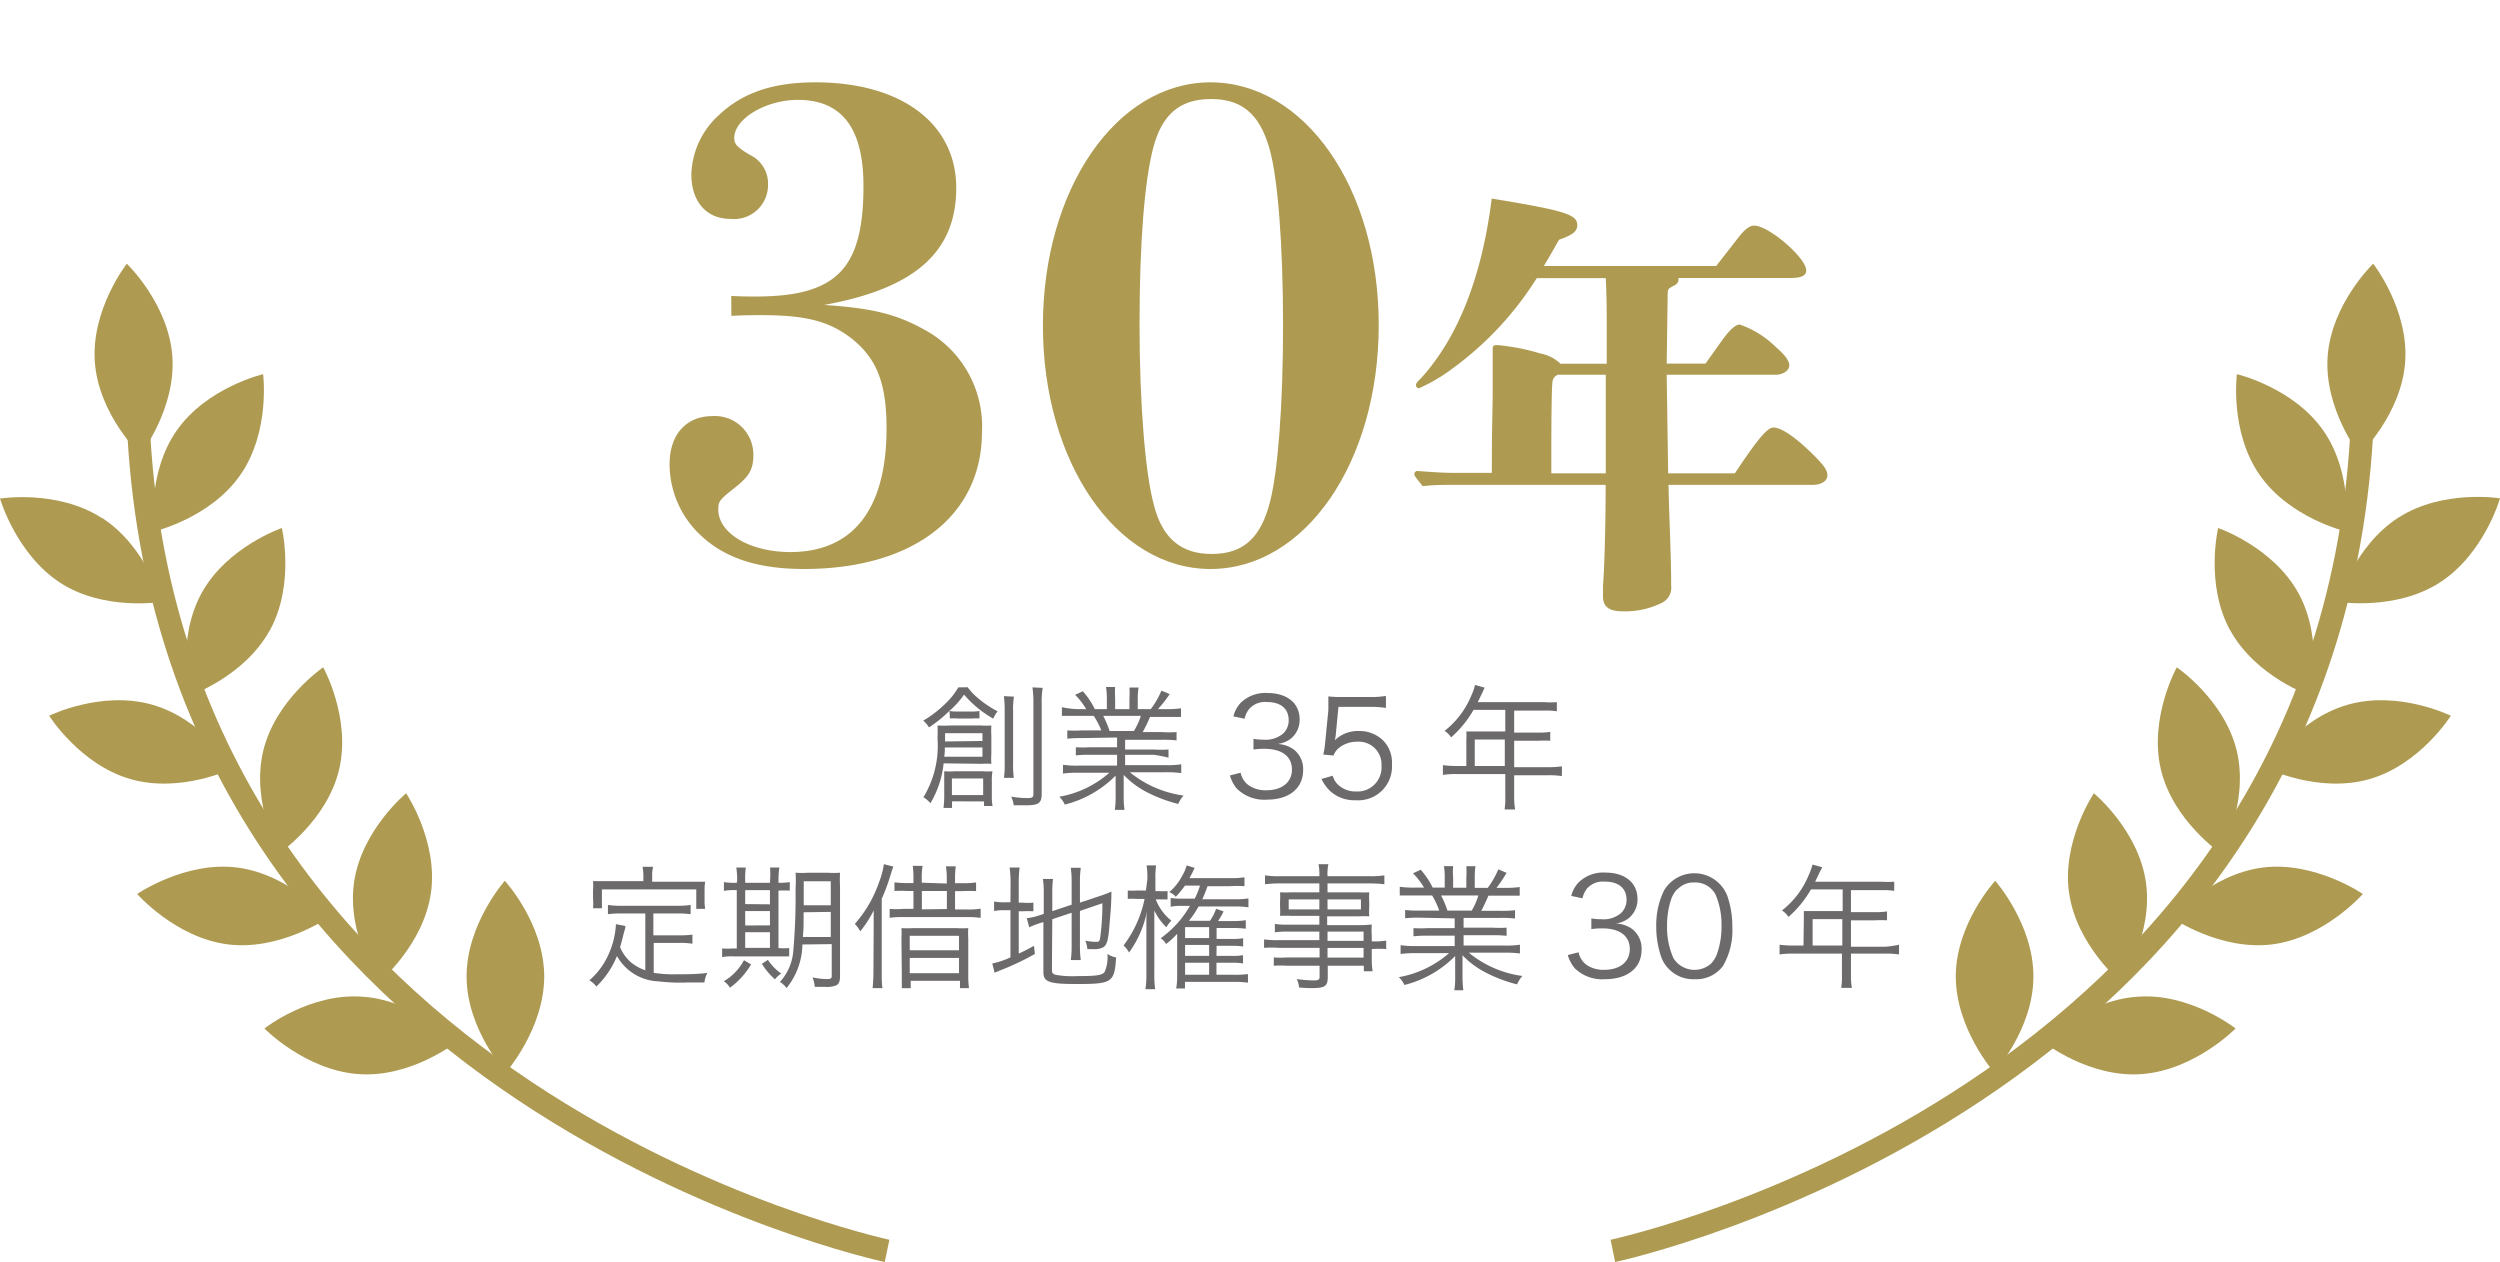 <svg id="レイヤー_1" data-name="レイヤー 1" xmlns="http://www.w3.org/2000/svg" viewBox="0 0 208 105"><defs><style>.cls-1{fill:none;}.cls-2{fill:#ae9b51;}.cls-3{fill:#6c6a6a;}</style></defs><rect class="cls-1" width="208" height="105"/><path class="cls-2" d="M45.28,81.22c0,4.39-3.19,8-3.19,8s-3.25-3.55-3.27-7.94,3.18-8,3.18-8,3.26,3.54,3.28,7.94"/><path class="cls-2" d="M30.22,82.93c4.4.32,7.73,3.79,7.73,3.79s-3.8,3-8.2,2.64S22,85.57,22,85.57s3.8-3,8.2-2.64"/><path class="cls-2" d="M19.74,72.18c4.37.56,7.52,4.2,7.52,4.2s-4,2.75-8.33,2.19-7.52-4.19-7.52-4.19,4-2.75,8.33-2.2"/><path class="cls-2" d="M12.66,58.63c4.24,1.2,6.79,5.27,6.79,5.27s-4.32,2.13-8.56.93-6.8-5.28-6.8-5.28,4.33-2.13,8.57-.92"/><path class="cls-2" d="M8.46,43.07c3.71,2.38,5,7,5,7S8.66,50.87,5,48.48s-5-7-5-7,4.75-.77,8.46,1.61"/><path class="cls-2" d="M35.85,74.3c-.62,4.35-4.33,7.43-4.33,7.43s-2.69-4-2.06-8.34S33.79,66,33.79,66s2.69,4,2.06,8.33"/><path class="cls-2" d="M28.22,64c-1,4.28-5,7-5,7s-2.33-4.2-1.33-8.48,5-7,5-7,2.33,4.2,1.33,8.48"/><path class="cls-2" d="M22.44,52.45c-2.12,3.86-6.67,5.43-6.67,5.43s-1.12-4.67,1-8.53,6.68-5.42,6.68-5.42,1.11,4.67-1,8.52"/><path class="cls-2" d="M20,39.51c-2.51,3.62-7.2,4.71-7.2,4.71s-.62-4.76,1.88-8.37,7.21-4.72,7.21-4.72.62,4.77-1.89,8.38"/><path class="cls-2" d="M14.34,29.65c.31,4.38-2.66,8.17-2.66,8.17S8.2,34.49,7.89,30.11s2.66-8.17,2.66-8.17,3.47,3.32,3.79,7.71"/><path class="cls-2" d="M74,103.15,73.61,105c-.59-.13-59.7-12.86-63-68.61l1.9-.12C15.71,90.57,73.41,103,74,103.15Z"/><path class="cls-2" d="M162.72,81.22c0,4.39,3.19,8,3.19,8s3.25-3.55,3.27-7.94-3.18-8-3.18-8-3.26,3.54-3.28,7.94"/><path class="cls-2" d="M177.78,82.93c-4.4.32-7.73,3.79-7.73,3.79s3.8,3,8.2,2.64S186,85.57,186,85.57s-3.8-3-8.2-2.64"/><path class="cls-2" d="M188.26,72.18c-4.37.56-7.52,4.2-7.52,4.2s4,2.75,8.33,2.19,7.52-4.19,7.52-4.19-4-2.75-8.33-2.2"/><path class="cls-2" d="M195.34,58.63c-4.24,1.2-6.79,5.27-6.79,5.27s4.32,2.13,8.56.93,6.8-5.28,6.8-5.28-4.33-2.13-8.57-.92"/><path class="cls-2" d="M199.54,43.07c-3.71,2.38-5,7-5,7s4.76.78,8.46-1.61,5-7,5-7-4.75-.77-8.46,1.61"/><path class="cls-2" d="M172.15,74.3c.62,4.35,4.33,7.43,4.33,7.43s2.69-4,2.06-8.34S174.21,66,174.21,66s-2.69,4-2.06,8.33"/><path class="cls-2" d="M179.78,64c1,4.28,5,7,5,7s2.33-4.2,1.33-8.48-5-7-5-7-2.33,4.2-1.33,8.48"/><path class="cls-2" d="M185.56,52.45c2.12,3.86,6.67,5.43,6.67,5.43s1.12-4.67-1-8.53-6.68-5.42-6.68-5.42-1.11,4.67,1,8.52"/><path class="cls-2" d="M188,39.51c2.51,3.62,7.2,4.71,7.2,4.71s.62-4.76-1.88-8.37-7.21-4.72-7.21-4.72-.62,4.77,1.89,8.38"/><path class="cls-2" d="M193.66,29.65c-.31,4.38,2.66,8.17,2.66,8.17s3.48-3.33,3.79-7.71-2.66-8.17-2.66-8.17-3.47,3.32-3.79,7.71"/><path class="cls-2" d="M134,103.15l.38,1.85c.59-.13,59.7-12.86,63.05-68.61l-1.9-.12C192.29,90.57,134.59,103,134,103.15Z"/><path class="cls-2" d="M60.84,24.62c.87.05,1.57.05,2,.05,6.75,0,9-2.26,9-9.2,0-4.79-1.78-7.16-5.46-7.16-2.65,0-5.29,1.56-5.29,3.17,0,.49.21.76,1.29,1.4a2.64,2.64,0,0,1,1.52,2.48,2.83,2.83,0,0,1-3.14,2.85c-2,0-3.24-1.45-3.24-3.71a6.92,6.92,0,0,1,2.32-4.95c1.95-1.84,4.49-2.7,8-2.7,7.18,0,11.72,3.45,11.72,8.78S76.13,24,68.57,25.37c4,.27,6,.76,8.32,2.05a9.13,9.13,0,0,1,4.81,8.51c0,7-5.73,11.41-14.81,11.41-3.83,0-6.59-.91-8.59-2.8a8.11,8.11,0,0,1-2.59-5.92c0-2.48,1.4-4,3.56-4a3.2,3.2,0,0,1,3.41,3.23c0,1.19-.33,1.78-1.57,2.75s-1.35,1.13-1.35,1.78c0,2,2.65,3.55,6,3.55,5.24,0,8-3.61,8-10.28,0-3.77-.81-5.82-2.91-7.49-1.89-1.45-3.79-1.94-7.57-1.94-.48,0-1.35,0-2.43.06Z"/><path class="cls-2" d="M100.71,47.34c-7.83,0-13.94-8.88-13.94-20.24S92.88,6.85,100.71,6.85s14,8.78,14,20.19S108.6,47.34,100.71,47.34ZM96,42c.75,3,2.48,4.09,4.81,4.09,2.64,0,4.1-1.35,4.86-4.36.65-2.53,1.08-8,1.08-14.65s-.43-12.33-1.14-14.75c-.86-3-2.43-4.09-4.86-4.09-2.65,0-4.1,1.35-4.81,4.09s-1.13,7.81-1.13,14.65S95.31,39.48,96,42Z"/><path class="cls-2" d="M144.34,39.38c1.92-2.88,2.7-3.81,3.22-3.81.7,0,2,.93,3.59,2.55.63.67.89,1,.89,1.44s-.48.78-1.22.78h-12c.07,3.17.22,5.91.22,8.2v.18a1.4,1.4,0,0,1-.78,1.44,6.86,6.86,0,0,1-3.26.7c-1.11,0-1.63-.37-1.63-1.22,0-.18,0-.48,0-.92.11-1.37.22-4.88.22-8.38H121c-.85,0-1.77,0-2.63.11-.66-.82-.7-.89-.7-1a.26.26,0,0,1,.3-.26c.92.07,2.15.15,2.74.15h3.41c0-4.32.07-5.1.07-6.91V31c0-.48,0-1,0-1.84,0-.34,0-.45.38-.45a17.83,17.83,0,0,1,3.59.7,3.28,3.28,0,0,1,1.67.85h3.85c0-1.1,0-1.92,0-2.47,0-1.66,0-3.1-.08-4.65h-5.74a27.11,27.11,0,0,1-6.93,7.46,14.47,14.47,0,0,1-2.86,1.7.25.25,0,0,1-.26-.23c0-.11,0-.22.37-.55,3.12-3.4,5.12-8.49,5.93-15,6.08,1,7.12,1.32,7.12,2.21,0,.52-.37.81-1.52,1.22-.56,1-.93,1.62-1.26,2.18h14.34c.6-.78,1.19-1.52,1.78-2.29s1-1.07,1.37-1.07c1.23,0,4.34,2.69,4.34,3.73,0,.44-.41.63-1.34.63h-9.3a.41.41,0,0,1,0,.22c0,.15-.15.29-.33.4-.52.26-.56.3-.56.74l-.08,5.76h3.23l1.26-1.77c.7-1,1.22-1.48,1.59-1.48a7.92,7.92,0,0,1,2.93,1.81c.82.71,1.19,1.19,1.19,1.59s-.48.78-1.15.78h-9.05l.12,8.2Zm-14.72-8.2a.68.68,0,0,0-.44.51c-.08.26-.11,3.07-.11,6.13,0,.45,0,.74,0,1.56h4.53l0-8.2Z"/><path class="cls-3" d="M80.51,57.18a4.77,4.77,0,0,0,.82.87A8.42,8.42,0,0,0,83,59.18a2.65,2.65,0,0,0-.36.61,8.89,8.89,0,0,1-2.43-2A7.18,7.18,0,0,1,79,59.14a11.07,11.07,0,0,1-1.71,1.38,2,2,0,0,0-.48-.56A9.61,9.61,0,0,0,79,58.19a5.88,5.88,0,0,0,.73-1Zm-2,6.33a8.1,8.1,0,0,1-1.1,3.32,2.38,2.38,0,0,0-.58-.5A8.27,8.27,0,0,0,78,61.42a10,10,0,0,0,0-1.06,8.68,8.68,0,0,0,1.09,0h2.52a6,6,0,0,0,.87,0,7,7,0,0,0,0,.86v1.49a6.44,6.44,0,0,0,0,.84,6.34,6.34,0,0,0-.81,0Zm.7,3.16v.55h-.71a8.22,8.22,0,0,0,.06-.93V65.06c0-.44,0-.62,0-.89a6,6,0,0,0,.85,0h2.36a5.21,5.21,0,0,0,.8,0,5,5,0,0,0-.05.84v1.14a4.83,4.83,0,0,0,.06.91h-.71v-.38Zm-.6-4.48c0,.31,0,.44-.05.77h3.18v-.77Zm3.13-.54V61H78.63v.69ZM79,59.15a3,3,0,0,0,.67.05h1.16a2.94,2.94,0,0,0,.66-.05v.63a3.37,3.37,0,0,0-.61,0H79.68a3.65,3.65,0,0,0-.65,0Zm.2,7h2.6V64.77h-2.6Zm5.16-8.19a6.81,6.81,0,0,0-.07,1.22v4.28a8,8,0,0,0,.06,1.26h-.82a8.5,8.5,0,0,0,.06-1.26V59.14a8.54,8.54,0,0,0-.07-1.22Zm2.39-.73a7.64,7.64,0,0,0-.08,1.36V66c0,.82-.23,1-1.33,1-.26,0-.53,0-1,0a2.17,2.17,0,0,0-.21-.72,8.26,8.26,0,0,0,1.36.12c.4,0,.49-.07.49-.34V58.56a9,9,0,0,0-.08-1.37Z"/><path class="cls-3" d="M90,61.41a9.81,9.81,0,0,0-1.2.05v-.69a9.14,9.14,0,0,0,1.2,0h1.63A6.78,6.78,0,0,0,91,59.56H89.62c-.56,0-1,0-1.27,0v-.72A7.93,7.93,0,0,0,89.6,59h.77a5.72,5.72,0,0,0-.92-1.19l.64-.3a6.59,6.59,0,0,1,1,1.49h1V58.1a5.83,5.83,0,0,0-.07-.94h.76a7,7,0,0,0,0,.93V59h1.19v-.87a7.21,7.21,0,0,0,0-.93h.76a5.64,5.64,0,0,0-.07.94V59h1.08a6.8,6.8,0,0,0,.89-1.54l.69.29A11,11,0,0,1,96.34,59H97a8.07,8.07,0,0,0,1.26-.07v.72c-.33,0-.71,0-1.27,0H95.68a11.69,11.69,0,0,1-.61,1.26h1.6a9.58,9.58,0,0,0,1.22,0v.69a10.07,10.07,0,0,0-1.22-.05H93.61v.81H96a9.58,9.58,0,0,0,1.22,0v.68A9.88,9.88,0,0,0,96,62.8H93.61v.86H97a7.7,7.7,0,0,0,1.28-.07v.73A9.71,9.71,0,0,0,97,64.25h-3a9,9,0,0,0,4.47,1.94,2.52,2.52,0,0,0-.44.7,12.15,12.15,0,0,1-2.76-1.06,7.39,7.39,0,0,1-1.78-1.36c0,.5,0,.7,0,1v.75a7.58,7.58,0,0,0,.07,1.16h-.81a6.8,6.8,0,0,0,.07-1.17v-.74c0-.26,0-.51,0-.94a9,9,0,0,1-4.23,2.41,2.11,2.11,0,0,0-.46-.65,8.53,8.53,0,0,0,4.17-2H89.71a9.5,9.5,0,0,0-1.27.07v-.73a7.8,7.8,0,0,0,1.27.07h3.23V62.8H90.71a9.52,9.52,0,0,0-1.2.05v-.68a9.52,9.52,0,0,0,1.2,0h2.23v-.81Zm4.34-.59a5.65,5.65,0,0,0,.58-1.26H91.79a8.92,8.92,0,0,1,.53,1.26Z"/><path class="cls-3" d="M103.22,64.29a1.7,1.7,0,0,0,.69,1.06,2.48,2.48,0,0,0,1.45.4c1.31,0,2.13-.67,2.13-1.73s-.8-1.72-2.3-1.72a6.8,6.8,0,0,0-.9.06v-.89a4.35,4.35,0,0,0,.83.07,2.25,2.25,0,0,0,1.65-.52,1.52,1.52,0,0,0,.45-1.08c0-1-.68-1.53-1.81-1.53a1.76,1.76,0,0,0-1.5.6,2,2,0,0,0-.36.79l-.93-.2a2.55,2.55,0,0,1,.6-1.12,2.93,2.93,0,0,1,2.24-.82c1.63,0,2.67.85,2.67,2.2a2,2,0,0,1-.79,1.64,2.33,2.33,0,0,1-1.06.4,2.47,2.47,0,0,1,1.39.48,2.06,2.06,0,0,1,.75,1.69c0,1.52-1.17,2.46-3,2.46a3.25,3.25,0,0,1-2.52-.92,3,3,0,0,1-.57-1.09Z"/><path class="cls-3" d="M111.14,61.09a2.89,2.89,0,0,1-.09.51,2.72,2.72,0,0,1,2-.78,2.82,2.82,0,0,1,2,.76,2.61,2.61,0,0,1,.76,2,2.81,2.81,0,0,1-3,3,3,3,0,0,1-2.15-.77,3.46,3.46,0,0,1-.71-1l.93-.27a1.72,1.72,0,0,0,.35.65,2.1,2.1,0,0,0,1.6.66,2,2,0,0,0,2.11-2.14,1.89,1.89,0,0,0-2-2,2.38,2.38,0,0,0-1.48.47,1.42,1.42,0,0,0-.51.68l-.85-.08a8.3,8.3,0,0,0,.17-1.16l.25-2.53c0-.33,0-.46,0-.67s0-.2,0-.48a8.6,8.6,0,0,0,1.19.05H114a7,7,0,0,0,1.31-.09v1a8.51,8.51,0,0,0-1.31-.09h-2.64Z"/><path class="cls-3" d="M122,61.52a4.59,4.59,0,0,0,0-.66c.24,0,.49,0,.8,0h2.44V59.06h-2.64a8.87,8.87,0,0,1-1.87,2.29,1.74,1.74,0,0,0-.54-.54,7.27,7.27,0,0,0,2.25-3,4,4,0,0,0,.28-.82l.8.22-.14.31-.43.9h5.58a6.62,6.62,0,0,0,1,0v.76a5.55,5.55,0,0,0-1-.06h-2.55v1.83h2a5.49,5.49,0,0,0,1-.06v.74a9.09,9.09,0,0,0-1,0h-2v2.2h2.84a8.15,8.15,0,0,0,1.13-.07v.81a7.25,7.25,0,0,0-1.13-.07h-2.84v1.85a5.54,5.54,0,0,0,.08,1h-.88a5.59,5.59,0,0,0,.06-1V64.4h-4.06a7.25,7.25,0,0,0-1.13.07v-.81a8.38,8.38,0,0,0,1.13.07H122Zm3.2,2.21v-2.2H122.7v2.2Z"/><path class="cls-3" d="M53.69,76h-2a8.61,8.61,0,0,0-1.11.06v-.77a6.57,6.57,0,0,0,1.11.07h4.66a6.49,6.49,0,0,0,1.11-.07v.77A8.08,8.08,0,0,0,56.36,76h-2v1.82h2.17a7.51,7.51,0,0,0,1.08-.06v.76a5.63,5.63,0,0,0-1.08-.07H54.39v2.49a10.24,10.24,0,0,0,1.84.12c.91,0,1.68,0,2.63-.11a1.93,1.93,0,0,0-.25.79l-1.36,0a15,15,0,0,1-2.46-.09,4.13,4.13,0,0,1-3.46-2.11,7.35,7.35,0,0,1-1.71,2.54,2.14,2.14,0,0,0-.58-.52,6.15,6.15,0,0,0,1.52-2A7,7,0,0,0,51.24,77v-.11l.79.15c0,.15,0,.15-.13.59-.06.26-.23.91-.31,1.18a3.45,3.45,0,0,0,.89,1.24,3.87,3.87,0,0,0,1.21.68Zm-.16-3.18a4.37,4.37,0,0,0-.07-.7h.88a2.76,2.76,0,0,0-.08.69v.55h3.28c.44,0,.77,0,1.13,0a4.27,4.27,0,0,0-.05.76v.71a4.49,4.49,0,0,0,.05.79h-.74V74H50.08v1.57h-.74a4.49,4.49,0,0,0,0-.79v-.71a4.27,4.27,0,0,0,0-.76c.36,0,.69,0,1.14,0h3.05Z"/><path class="cls-3" d="M61.33,73.24a6.32,6.32,0,0,0-.07-1.06h.79A6.43,6.43,0,0,0,62,73.25v.2h2.07v-.21a7.21,7.21,0,0,0,0-1.06h.77a7.21,7.21,0,0,0-.07,1.07v.2a5.49,5.49,0,0,0,.94-.06v.71a7.09,7.09,0,0,0-.94,0v4.78a6.16,6.16,0,0,0,.89,0v.69c-.26,0-.58,0-1,0H61a4.4,4.4,0,0,0-.92.06v-.72a5.24,5.24,0,0,0,.9,0h.32V74.06h-.07a4.72,4.72,0,0,0-1,.06v-.73a5.41,5.41,0,0,0,1,.06h.07Zm1.16,7a6.45,6.45,0,0,1-1.76,1.94,1.54,1.54,0,0,0-.51-.54,4.45,4.45,0,0,0,1.68-1.75Zm1.57-5V74.06H62v1.16Zm0,1.75V75.8H62V77Zm0,1.87v-1.3H62v1.3Zm-.17,1A4.22,4.22,0,0,0,65,81a2,2,0,0,0-.52.48,5.58,5.58,0,0,1-1.09-1.29Zm2.87-1.28a5.9,5.9,0,0,1-1.32,3.63,1.72,1.72,0,0,0-.55-.51A4.33,4.33,0,0,0,66,79.14a51.25,51.25,0,0,0,.19-5.2,9.83,9.83,0,0,0,0-1.33,7.87,7.87,0,0,0,1.08,0h1.56a7.38,7.38,0,0,0,1.06,0,10.08,10.08,0,0,0,0,1.09v7.55c0,.39-.1.62-.31.73a2.08,2.08,0,0,1-.91.13l-.88,0a3.32,3.32,0,0,0-.18-.79,6.16,6.16,0,0,0,1.23.14c.27,0,.36-.07.36-.25V78.55Zm.1-2.68c0,1.1,0,1.34-.06,2.06h2.32V75.87Zm2.26-2.58H66.87v2h2.25Z"/><path class="cls-3" d="M72.69,77.13c0-.4,0-.75,0-1.38a9.23,9.23,0,0,1-1.12,1.74,2.41,2.41,0,0,0-.45-.62,10.26,10.26,0,0,0,2-3.42,7,7,0,0,0,.42-1.55l.79.2c-.07.17-.07.17-.33,1a14.87,14.87,0,0,1-.64,1.68V80.9c0,.51,0,.93.06,1.31h-.82a12.4,12.4,0,0,0,.07-1.35Zm6.08-3.62v-.43a5.5,5.5,0,0,0-.07-1h.82a7.22,7.22,0,0,0-.06,1v.4h.63a7.25,7.25,0,0,0,1.12-.06v.72a9.68,9.68,0,0,0-1.11,0h-.64v1.53h1a6.6,6.6,0,0,0,1.13-.07v.77a6.6,6.6,0,0,0-1.13-.07H75.17a7.75,7.75,0,0,0-1.15.06v-.74a7.38,7.38,0,0,0,1.13,0H76V74.13h-.48a9.82,9.82,0,0,0-1.1,0v-.72a8.45,8.45,0,0,0,1.12.06H76v-.43a7.15,7.15,0,0,0-.06-1h.82a5.57,5.57,0,0,0-.07,1v.4ZM75,78.06a6.74,6.74,0,0,0,0-.84,8.5,8.5,0,0,0,1,0h3.56a8.28,8.28,0,0,0,1,0,6.83,6.83,0,0,0,0,.88V81a8.3,8.3,0,0,0,.06,1.21h-.75V81.6h-4.1v.62h-.74c0-.32,0-.67,0-1.18Zm.69,1h4.1v-1.2h-4.1Zm0,1.91h4.1V79.7h-4.1Zm3.09-5.34V74.13H76.7v1.53Z"/><path class="cls-3" d="M84.08,73.42A9.79,9.79,0,0,0,84,72.18h.83a10,10,0,0,0-.07,1.25V75.1h.32a4.83,4.83,0,0,0,.9,0v.72a7.89,7.89,0,0,0-.91,0h-.31v3.52c.49-.23.69-.33,1.27-.65l.07.68a21.68,21.68,0,0,1-2.9,1.37l-.45.19-.19-.77a6.48,6.48,0,0,0,1.51-.51V75.73h-.42a4,4,0,0,0-.94.07V75a3.84,3.84,0,0,0,.94.07h.42Zm3.44,7.26c0,.27.06.36.34.43a8.08,8.08,0,0,0,1.81.1c1.58,0,2-.07,2.23-.33a3.14,3.14,0,0,0,.24-1.51,2,2,0,0,0,.72.29c-.13,2.08-.34,2.21-3.26,2.21-2.33,0-2.79-.17-2.79-1V76.72l-.25.07a7.56,7.56,0,0,0-.93.36l-.2-.76a4.3,4.3,0,0,0,1-.22l.41-.14V74.27a7.3,7.3,0,0,0-.07-1.14h.84a8.94,8.94,0,0,0-.06,1.11v1.57l1.61-.54V73.2a7.9,7.9,0,0,0-.07-1h.83a8.31,8.31,0,0,0-.07,1.06v1.84l1.74-.58a9,9,0,0,0,.88-.34c0,1.12-.09,1.9-.18,3s-.22,1.47-.51,1.64a1.6,1.6,0,0,1-.81.15l-.5,0a2.55,2.55,0,0,0-.17-.71,3.94,3.94,0,0,0,.87.1c.26,0,.31,0,.37-.38a21.12,21.12,0,0,0,.18-2.83l-1.87.64V78.8a8.14,8.14,0,0,0,.07,1.08h-.83a8.07,8.07,0,0,0,.07-1.09V75.94l-1.61.54Z"/><path class="cls-3" d="M95.46,73.17A7,7,0,0,0,95.4,72h.79a6.58,6.58,0,0,0-.06,1.14v1h.28a4.81,4.81,0,0,0,.73,0v.69q-.31,0-.69,0h-.29a4.16,4.16,0,0,0,1.3,1.77,2.74,2.74,0,0,0-.42.55,4.81,4.81,0,0,1-1-1.4c0,.62,0,1.27,0,1.8V81a8.32,8.32,0,0,0,.07,1.3h-.81a8.23,8.23,0,0,0,.08-1.3V77.78c0-.46,0-.59,0-1s0-.57.06-1a8.91,8.91,0,0,1-1.5,3.47,2.42,2.42,0,0,0-.46-.59,9.55,9.55,0,0,0,1.75-3.87h-.62a5.21,5.21,0,0,0-.78,0v-.7a5,5,0,0,0,.78,0h.73Zm5.75,6.36h1.28a4.51,4.51,0,0,0,.93-.06v.69a5.05,5.05,0,0,0-.93-.06h-1.28v1h1.47a7.22,7.22,0,0,0,1.15-.06v.72a8.31,8.31,0,0,0-1.16-.07H98.59v.55h-.73a6,6,0,0,0,.08-1.16v-2.5c0-.28,0-.6,0-.89a6.3,6.3,0,0,1-.92.85,1.51,1.51,0,0,0-.45-.48A8.42,8.42,0,0,0,99,75.37h-.65a4.33,4.33,0,0,0-.95.07v-.73a5.76,5.76,0,0,0,1,.06h1a6.62,6.62,0,0,0,.44-1.09H98.59a8.75,8.75,0,0,1-.77.94c-.11-.16-.2-.22-.53-.4a4.6,4.6,0,0,0,1.1-1.41,3.17,3.17,0,0,0,.34-.81l.66.21a8.48,8.48,0,0,1-.43.85h3.37a7.28,7.28,0,0,0,1.21-.07v.74a10.18,10.18,0,0,0-1.22,0h-1.85c-.18.49-.26.69-.44,1.09h2.69a7.83,7.83,0,0,0,1.15-.07v.74a7,7,0,0,0-1.15-.07h-3a8,8,0,0,1-.8,1.19h1.75a4.06,4.06,0,0,0,.51-1l.62.22a5.68,5.68,0,0,1-.46.8h1.31a5.84,5.84,0,0,0,1-.07v.71a8,8,0,0,0-1-.06h-1.43v.91h1.28a4.74,4.74,0,0,0,.93-.06v.69a5.94,5.94,0,0,0-.93-.06h-1.28Zm-.61-2.39h-2v.91h2Zm-2,1.48v.91h2v-.91Zm0,2.48h2v-1h-2Z"/><path class="cls-3" d="M109.77,77.51h-2.64a6.52,6.52,0,0,0-1.06.06v-.7a6,6,0,0,0,1.08.06h2.62V76.2h-2.35a8,8,0,0,0-.92,0,5.76,5.76,0,0,0,0-.75V75a6.23,6.23,0,0,0,0-.76,8.38,8.38,0,0,0,.93,0h2.34v-.74h-3.26a10.52,10.52,0,0,0-1.26.07v-.74a7.62,7.62,0,0,0,1.28.07h3.24a4.25,4.25,0,0,0-.07-1h.82a4.1,4.1,0,0,0-.07,1h3.44a7.76,7.76,0,0,0,1.29-.07v.74a11,11,0,0,0-1.27-.07h-3.46v.74H113a8,8,0,0,0,.92,0,6.12,6.12,0,0,0,0,.76v.49a5.86,5.86,0,0,0,0,.75,7.78,7.78,0,0,0-.91,0h-2.59v.73h2.45a9.53,9.53,0,0,0,1.26-.05,6.91,6.91,0,0,0,0,.93v.47a6.54,6.54,0,0,0,1.2-.06v.7a8.77,8.77,0,0,0-1.2,0v.73a7.17,7.17,0,0,0,.07,1.12h-.73v-.46h-3v.93c0,.77-.23.93-1.32.93-.24,0-.44,0-1.07-.05a1.83,1.83,0,0,0-.19-.7,11.12,11.12,0,0,0,1.4.11c.4,0,.5-.06.5-.3v-.92h-2.71a8.38,8.38,0,0,0-1.1,0v-.69a7.52,7.52,0,0,0,1.08,0h2.73v-.8H106.4a9.19,9.19,0,0,0-1.23,0v-.7a8.29,8.29,0,0,0,1.23.06h3.37Zm-2.55-2.68v.83h2.55v-.83Zm3.23.83h2.78v-.83h-2.78Zm3,2.62v-.77h-3v.77Zm-3,1.39h3v-.8h-3Z"/><path class="cls-3" d="M118.11,76.35a9.81,9.81,0,0,0-1.2.05v-.69a9.14,9.14,0,0,0,1.2.05h1.63a6.19,6.19,0,0,0-.59-1.26h-1.42c-.56,0-.94,0-1.27,0v-.72a8,8,0,0,0,1.25.07h.77a5.72,5.72,0,0,0-.92-1.19l.64-.3a6.59,6.59,0,0,1,1,1.49h1V73a4.87,4.87,0,0,0-.07-.94h.77a5.35,5.35,0,0,0,0,.93v.87H122V73a7.21,7.21,0,0,0,0-.93h.76a5.82,5.82,0,0,0-.06.94v.86h1.08a7.1,7.1,0,0,0,.88-1.54l.69.29a12.41,12.41,0,0,1-.84,1.25h.67a7.9,7.9,0,0,0,1.26-.07v.72c-.32,0-.71,0-1.27,0h-1.33c-.27.61-.4.9-.6,1.26h1.59a9.58,9.58,0,0,0,1.22-.05v.69a10,10,0,0,0-1.22-.05h-3.06v.81h2.37a9.41,9.41,0,0,0,1.21,0v.68a9.79,9.79,0,0,0-1.21-.05h-2.37v.86h3.41a7.7,7.7,0,0,0,1.28-.07v.73a9.61,9.61,0,0,0-1.27-.07H122.2a8.87,8.87,0,0,0,4.46,1.94,2.77,2.77,0,0,0-.44.7,11.84,11.84,0,0,1-2.75-1.06,7.25,7.25,0,0,1-1.79-1.36c0,.5,0,.7,0,1v.75a9.12,9.12,0,0,0,.07,1.16H121a6.8,6.8,0,0,0,.07-1.17v-.74c0-.26,0-.51,0-.94a9,9,0,0,1-4.22,2.41,2.13,2.13,0,0,0-.47-.65,8.61,8.61,0,0,0,4.18-2h-2.76a9.5,9.5,0,0,0-1.27.07v-.73a7.88,7.88,0,0,0,1.27.07h3.23v-.86h-2.23a9.52,9.52,0,0,0-1.2.05v-.68a9.52,9.52,0,0,0,1.2,0h2.23v-.81Zm4.34-.59A5.65,5.65,0,0,0,123,74.5H119.9a8.92,8.92,0,0,1,.53,1.26Z"/><path class="cls-3" d="M131.34,79.23a1.69,1.69,0,0,0,.68,1.06,2.48,2.48,0,0,0,1.45.4c1.31,0,2.13-.67,2.13-1.73s-.8-1.72-2.3-1.72a6.8,6.8,0,0,0-.9.06v-.89a4.39,4.39,0,0,0,.84.07,2.24,2.24,0,0,0,1.64-.52,1.52,1.52,0,0,0,.45-1.08c0-1-.68-1.53-1.81-1.53a1.76,1.76,0,0,0-1.5.6,2.17,2.17,0,0,0-.36.79l-.93-.2a2.45,2.45,0,0,1,.61-1.12,2.91,2.91,0,0,1,2.23-.82c1.64,0,2.67.85,2.67,2.2a2,2,0,0,1-.79,1.64,2.33,2.33,0,0,1-1,.4,2.44,2.44,0,0,1,1.38.48,2.06,2.06,0,0,1,.75,1.69c0,1.52-1.17,2.46-3.05,2.46a3.26,3.26,0,0,1-2.52-.92,3,3,0,0,1-.57-1.09Z"/><path class="cls-3" d="M138.9,80.67a2.74,2.74,0,0,1-.67-1,7.73,7.73,0,0,1-.43-2.59,6.58,6.58,0,0,1,.65-3,2.94,2.94,0,0,1,5.26.45,7.71,7.71,0,0,1,.42,2.6,5.86,5.86,0,0,1-.78,3.24A2.76,2.76,0,0,1,141,81.47,2.81,2.81,0,0,1,138.9,80.67Zm.66-6.7a2.27,2.27,0,0,0-.51.82,6.78,6.78,0,0,0-.35,2.26,6.26,6.26,0,0,0,.53,2.67,2.07,2.07,0,0,0,3.13.45,2.26,2.26,0,0,0,.52-.88,6.78,6.78,0,0,0,.35-2.26,6.33,6.33,0,0,0-.5-2.61,1.91,1.91,0,0,0-1.77-1A1.83,1.83,0,0,0,139.56,74Z"/><path class="cls-3" d="M150.08,76.46c0-.25,0-.44,0-.66.23,0,.48,0,.79,0h2.44V74h-2.64a8.87,8.87,0,0,1-1.87,2.29,1.74,1.74,0,0,0-.54-.54,7.19,7.19,0,0,0,2.25-3,4.85,4.85,0,0,0,.29-.82l.79.22c0,.09-.07.17-.14.31l-.43.9h5.58a6.62,6.62,0,0,0,1,0v.76a5.55,5.55,0,0,0-1-.06H154v1.83h2a5.49,5.49,0,0,0,1-.06v.74a9.09,9.09,0,0,0-1,0h-2v2.2h2.83A8.31,8.31,0,0,0,158,78.6v.81a7.47,7.47,0,0,0-1.14-.07H154v1.85a4.8,4.8,0,0,0,.08,1h-.89a5.59,5.59,0,0,0,.06-1V79.34h-4.06a7.25,7.25,0,0,0-1.13.07V78.6a8.38,8.38,0,0,0,1.13.07h.86Zm3.2,2.21v-2.2h-2.47v2.2Z"/></svg>